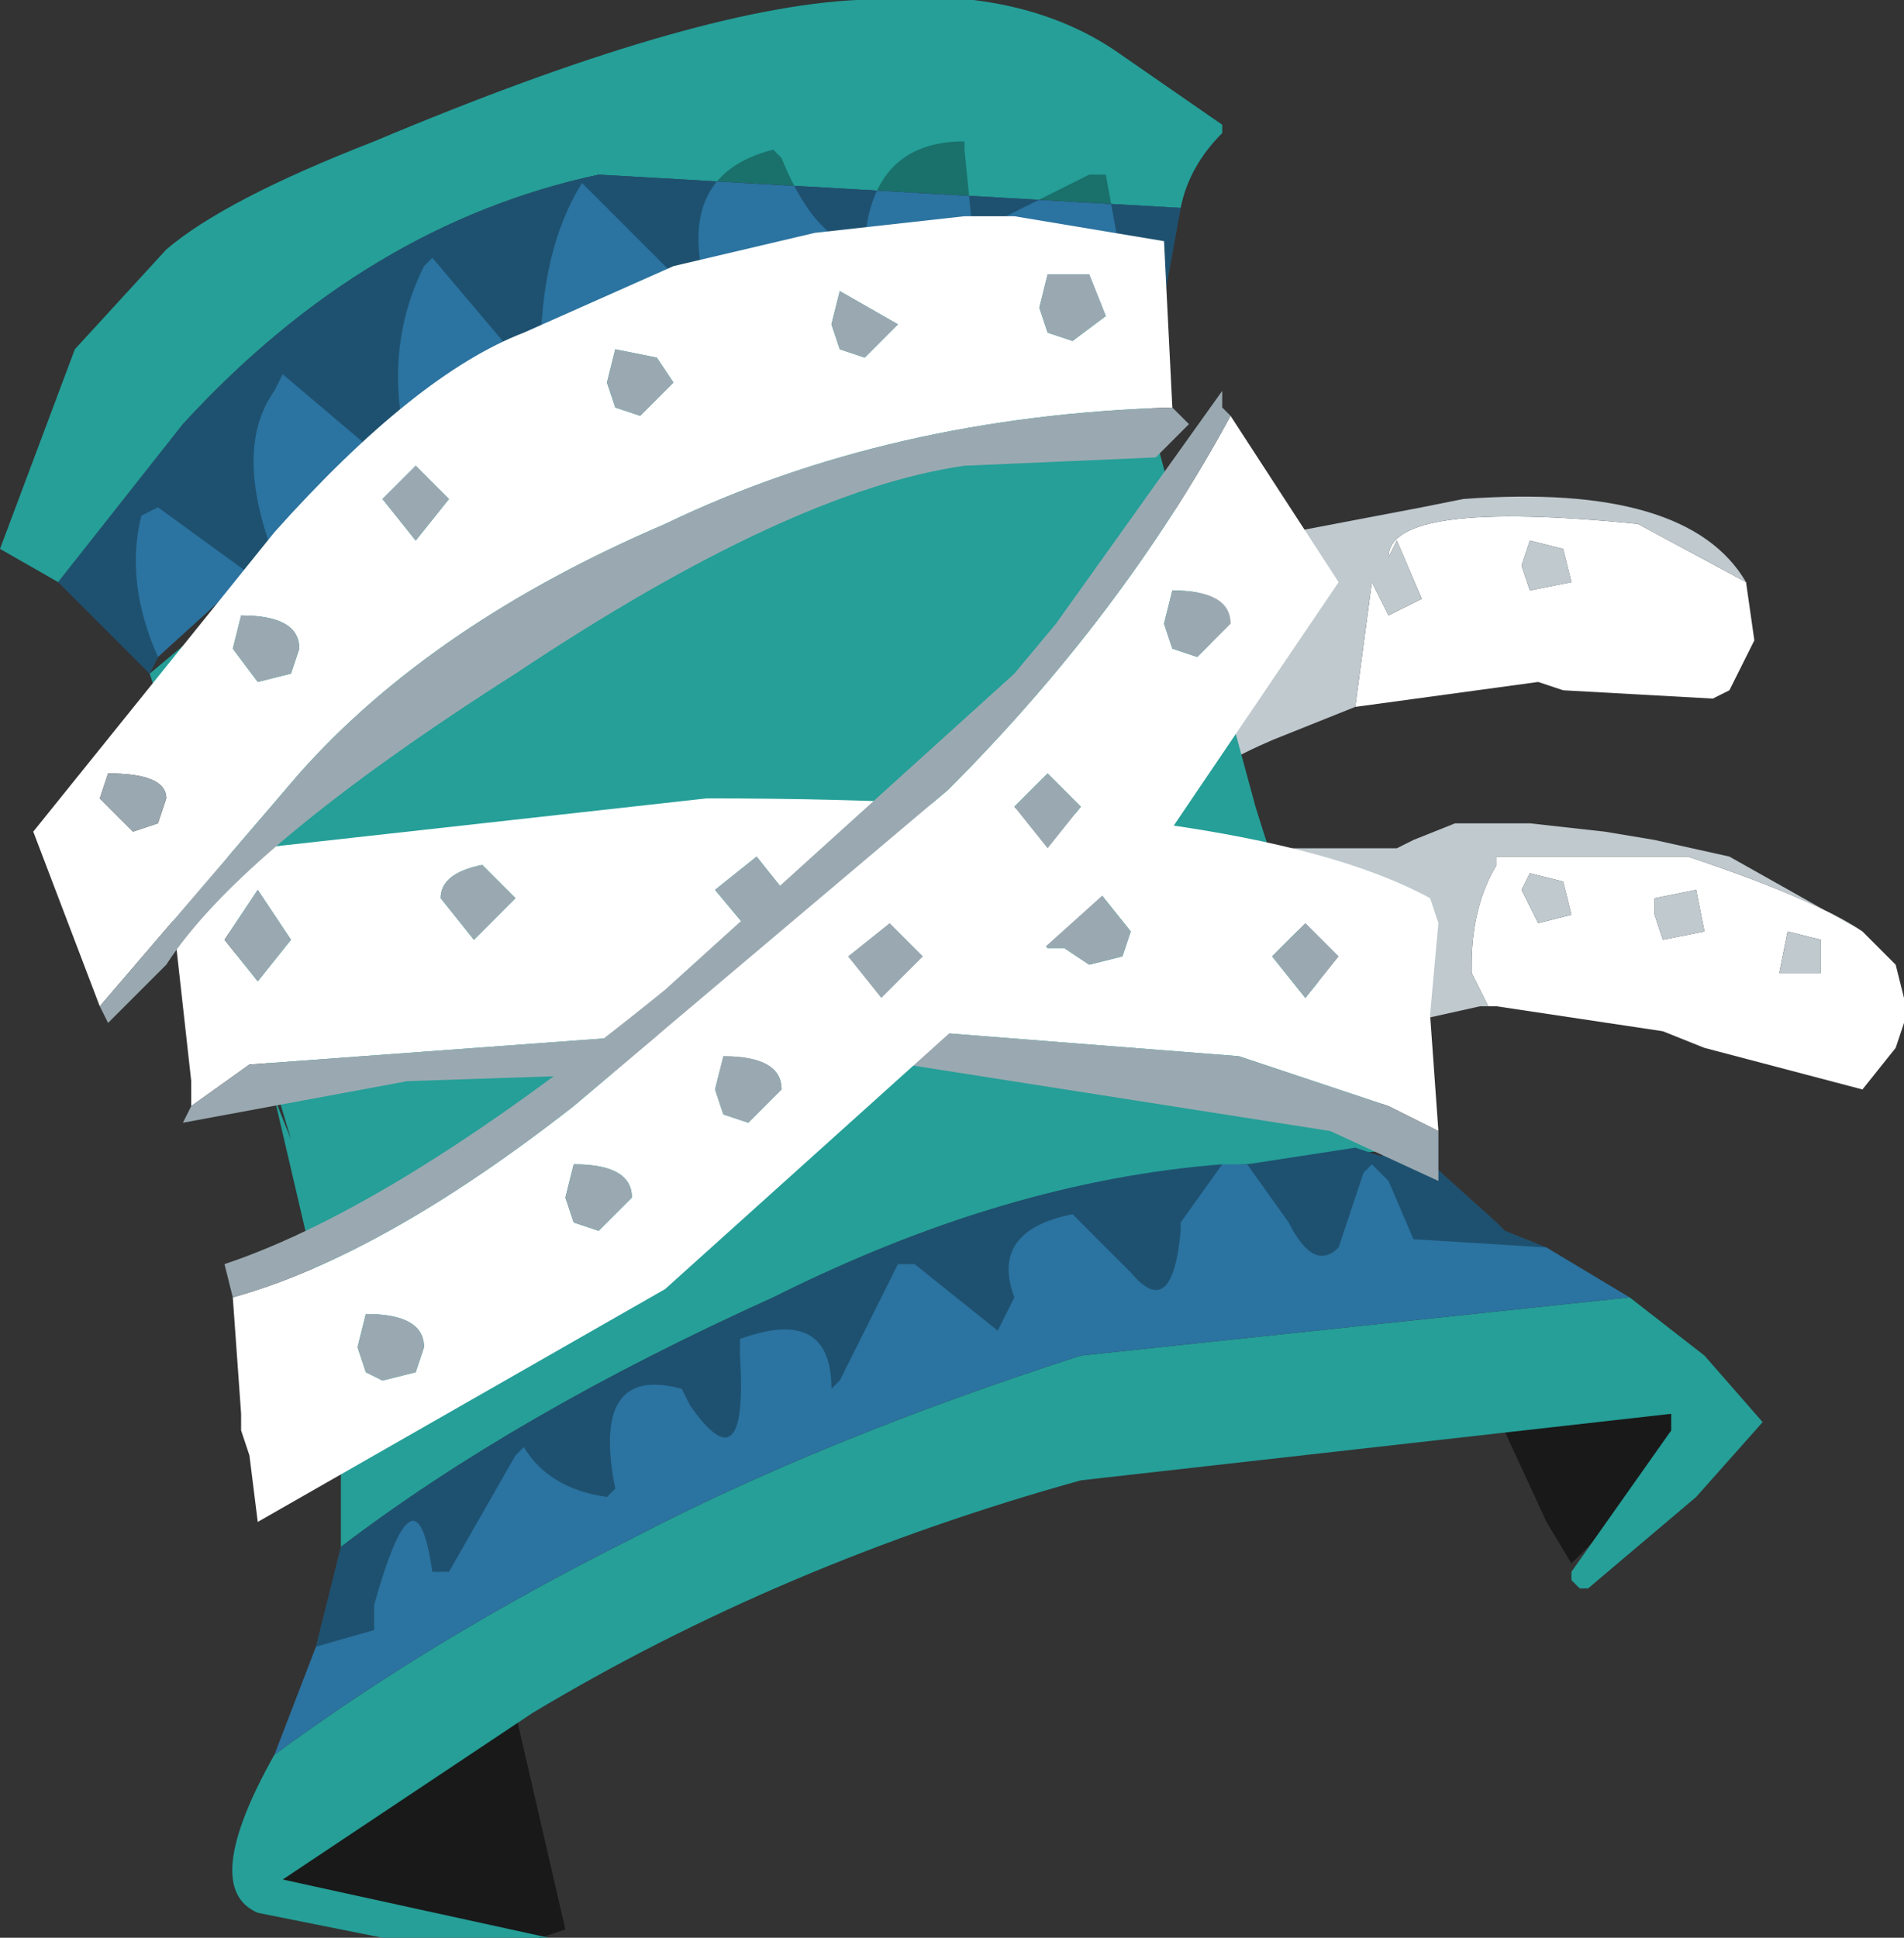 <svg xmlns="http://www.w3.org/2000/svg" xmlns:ffdec="https://www.free-decompiler.com/flash" xmlns:xlink="http://www.w3.org/1999/xlink" ffdec:objectType="frame" width="11.45" height="11.65"><rect width="100%" height="100%" fill="#333333" stroke="none"/><use ffdec:characterId="1" xlink:href="#a" width="11.45" height="11.65"/><defs><g id="a" fill-rule="evenodd"><path fill="#fff" d="M10.95 5.85v-.2l-.2-.05-.05.25zm.25-.25.2.2.05.2v.15l-.05.15-.2.25-.95-.25-.25-.1-1-.15h-.05l-.1-.2V5.8q0-.35.15-.6v-.05h1.15q.75.25 1.05.45M8.15 4.25l.1-.75.1.2.2-.1-.15-.35-.05.1q0-.35 1.5-.2l.65.35.05.35-.15.3-.1.05-.9-.05-.15-.05zm2.1 1.35-.05-.25-.25.05v.1l.05.15zm-.85-.3-.2-.05-.05.1.1.2.2-.05zm0-2-.2-.05-.05.15.05.15.25-.05z"/><path fill="#bfc9ce" d="M10.95 5.85h-.25l.05-.25.2.05zm.25-.25q-.3-.2-1.05-.45H9v.05q-.15.25-.15.6v.05l.1.2H8.9l-.45.1-1.6.6v.1H6.8L6.6 7h-.1l.35-.5.05-.1.65-1.05.1-.15.1-.1h.65l.1-.05.25-.1h.45l.45.05.3.05.45.1zm-.7-2.1-.65-.35q-1.5-.15-1.5.2l.05-.1.15.35-.2.1-.1-.2-.1.75-.5.2q-.35.15-.6.35l-.75.7v.1h-.05l-.15.2H6l.2-.6v-.1l.35-1.15.05-.2.15-.2.1-.15.1-.1.05.05.1-.05.1-.05h.05l.05.05v.05l.2-.1 1.05-.2L8.8 3q1.35-.1 1.7.5m-1.1-.2.05.2-.25.05-.05-.15.05-.15zm0 2 .05.2-.2.05-.1-.2.05-.1zm.85.3-.25.05-.05-.15v-.1l.25-.05z"/><path fill="#191919" d="m9 8.5.9-.05q.3-.05.15.35l-.6.6-.15-.25zm-5.9 1.8.3 1.3-.15.05-1.55-.35.85-.6.5-.35z"/><path fill="#259f98" d="m9.8 7.8.45.35.35.4-.4.45-.65.55H9.5l-.05-.05v-.05l.6-.85v-.1l-3.55.4q-1.8.5-3.3 1.4l-1.5 1 1.6.35h-1l-.75-.15q-.35-.15.1-.95.95-.7 2.15-1.3 1.15-.6 2.7-1.1zM6.7.3l.65.45V.8q-.2.2-.25.45l-3.5-.2q-1.4.3-2.5 1.5l-.75.95L0 3.3l.45-1.2.55-.6q.35-.3 1.25-.65 1.9-.8 2.9-.85.95-.1 1.55.3m.25 1.85-.05.3.65 2.4q.4 1.3.9 2h.05v.05l-1 .1q-1.35.05-2.85.8-1.55.7-2.6 1.5v-.7L2 8.1l-.35-1.5.1.25-.7-2.35-.15-.45 1.8-1.5q1.4-1.1 2.85-.9 1.35.1 1.4.5"/><path fill="#2b73a0" d="m7.5 7 .65-.1.15.05.2-.05.5.45.05.05.25.1.5.3-3.3.35q-1.55.5-2.7 1.1-1.2.6-2.15 1.3l.25-.65.15-.6q1.05-.8 2.6-1.5 1.4-.7 2.7-.8zm-.4-5.75L7 1.8l-.05.35-.3-.3L6 1.7l-.45-.05-1.3.1h-.1l-.9.4-.1.05-.45.35-.25.15-.1.1-.7.55-.15.1-.55.5-.05.1-.55-.55.75-.95q1.1-1.2 2.5-1.5z"/><path fill-opacity=".298" d="m6.75 1.6-.1-.55h-.1l-.7.35L5.8.9V.85q-.55 0-.6.6v.05q-.3-.05-.5-.55L4.65.9q-.6.15-.4.85h-.1l-.6-.6-.05-.05q-.25.4-.25 1.05l-.1.05-.55-.65-.05.05q-.25.5-.1 1.1l-.1.1-.65-.55-.05.1q-.25.35 0 1l-.15.1-.55-.4-.1.05q-.1.4.1.85l-.05.1-.55-.55.75-.95q1.1-1.2 2.5-1.5l3.5.2-.1.55zM4.1 8.35q-.55-.15-.4.6L3.65 9q-.35-.05-.5-.3l-.05.05-.4.7h-.1q-.1-.7-.35.2v.15l-.35.1.15-.6q1.05-.8 2.6-1.5 1.4-.7 2.7-.8l-.25.35v.05q-.05.55-.3.25l-.35-.35q-.5.1-.35.5L6 8l-.5-.4h-.1l-.35.7-.05.05q0-.5-.55-.3v.1q.05.8-.3.3zM8.15 6.9l.15.05.2-.05.5.45.05.05.25.1-.8-.05-.15-.35-.05-.05L8.25 7l-.05.05-.15.45q-.15.15-.3-.15L7.5 7z"/><path fill="#fff" d="m4.55 5.15-.25.2.25.3.2-.25zM2.9 5.2q-.25.05-.25.2l.2.25.25-.25zM1.15 6.65V6.5l-.1-.9L1 5.35q.15-.15.55-.25l2.7-.3q3.25 0 4.35.6l.05.15-.05.55.05.7-.3-.15-.9-.3-2.55-.2-3.4.25zm.4-.75.2-.25-.2-.3-.2.3zm5.05-.55h-.15L6.3 5.2q-.25.05-.25.25l.25.25h.1l.15.1.2-.05.05-.15zM7.85 6l.2-.25-.2-.2-.2.2z"/><path fill="#9aa9b1" d="m2.9 5.2.2.2-.25.25-.2-.25q0-.15.25-.2m1.65-.05.2.25-.2.25-.25-.3zm-3.4 1.5.35-.25 3.4-.25 2.55.2.9.3.3.15v.3L8 6.8l-2.55-.4-3 .1-1.35.25zM7.85 6l-.2-.25.2-.2.2.2zM6.6 5.35l.2.25-.05.15-.2.05-.15-.1h-.1l-.25-.25q0-.2.25-.25l.15.15zm-5.05.55-.2-.25.2-.3.2.3z"/><path fill="#fff" d="m7.4 2.5.65 1L7 5.05l-3 2.7-2.45 1.4-.05-.4-.05-.15v-.1l-.05-.7q.9-.25 2.05-1.15l2.25-1.9Q6.75 3.7 7.4 2.5M2.55 8.1q0-.2-.35-.2l-.05.2.05.15.1.05.2-.05zm3-2.35-.2-.2-.25.2.2.25zm-1.2.95.15.05.2-.2q0-.2-.35-.2l-.05.2zm-.9.65.15.05.2-.2q0-.2-.35-.2l-.05.2zm3.95-3.6q0-.2-.35-.2l-.05.2.05.15.15.05zM6.3 5.1l.2-.25-.2-.2-.2.2z"/><path fill="#9aa9b1" d="m1.4 7.8-.05-.2Q2.4 7.25 4 5.95l2.1-1.9.25-.3 1-1.4v.1l.05.05q-.65 1.2-1.7 2.25l-2.25 1.9Q2.3 7.55 1.4 7.8m4.9-2.7-.2-.25.2-.2.2.2zm1.1-1.35-.2.2-.15-.05L7 3.75l.05-.2q.35 0 .35.2m-3.95 3.6L3.4 7.2l.05-.2q.35 0 .35.2l-.2.2zm.9-.65-.05-.15.05-.2q.35 0 .35.2l-.2.2zm1.2-.95L5.3 6l-.2-.25.25-.2zm-3 2.35-.05.15-.2.05-.1-.05-.05-.15.05-.2q.35 0 .35.2"/><path fill="#fff" d="M6.55 1.65H6.3l-.05.2.05.15.15.05.2-.15zM.6 6.05.2 5l1.45-1.8q.85-.95 1.5-1.2l.9-.4.85-.2.9-.1h.3l.9.15.05 1q-1.7.05-3.05.7-1.4.6-2.2 1.5zM3.65 2.3l.05.15.15.05.2-.2-.1-.15-.25-.05zM5 1.95l.05.15.15.05.2-.2-.35-.2zm-2.5 1.3L2.7 3l-.2-.2-.2.2zm-.7.65q0-.2-.35-.2l-.05.2.15.2.2-.05zM.95 4.95 1 4.8q0-.15-.35-.15L.6 4.8l.2.2z"/><path fill="#9aa9b1" d="m6.55 1.65.1.25-.2.15L6.3 2l-.05-.15.05-.2zm.5.8.1.1-.2.2-1.15.05q-1.05.15-2.7 1.25Q1.45 5.1 1 5.8l-.35.35-.05-.1 1.2-1.4q.8-.9 2.2-1.5 1.35-.65 3.05-.7m-6.1 2.5L.8 5l-.2-.2.05-.15q.35 0 .35.15zM1.8 3.9l-.05.15-.2.05-.15-.2.05-.2q.35 0 .35.2m.7-.65L2.3 3l.2-.2.2.2zM5 1.95l.05-.2.35.2-.2.2-.15-.05zm-1.35.35.05-.2.25.05.1.15-.2.2-.15-.05z"/></g></defs></svg>
